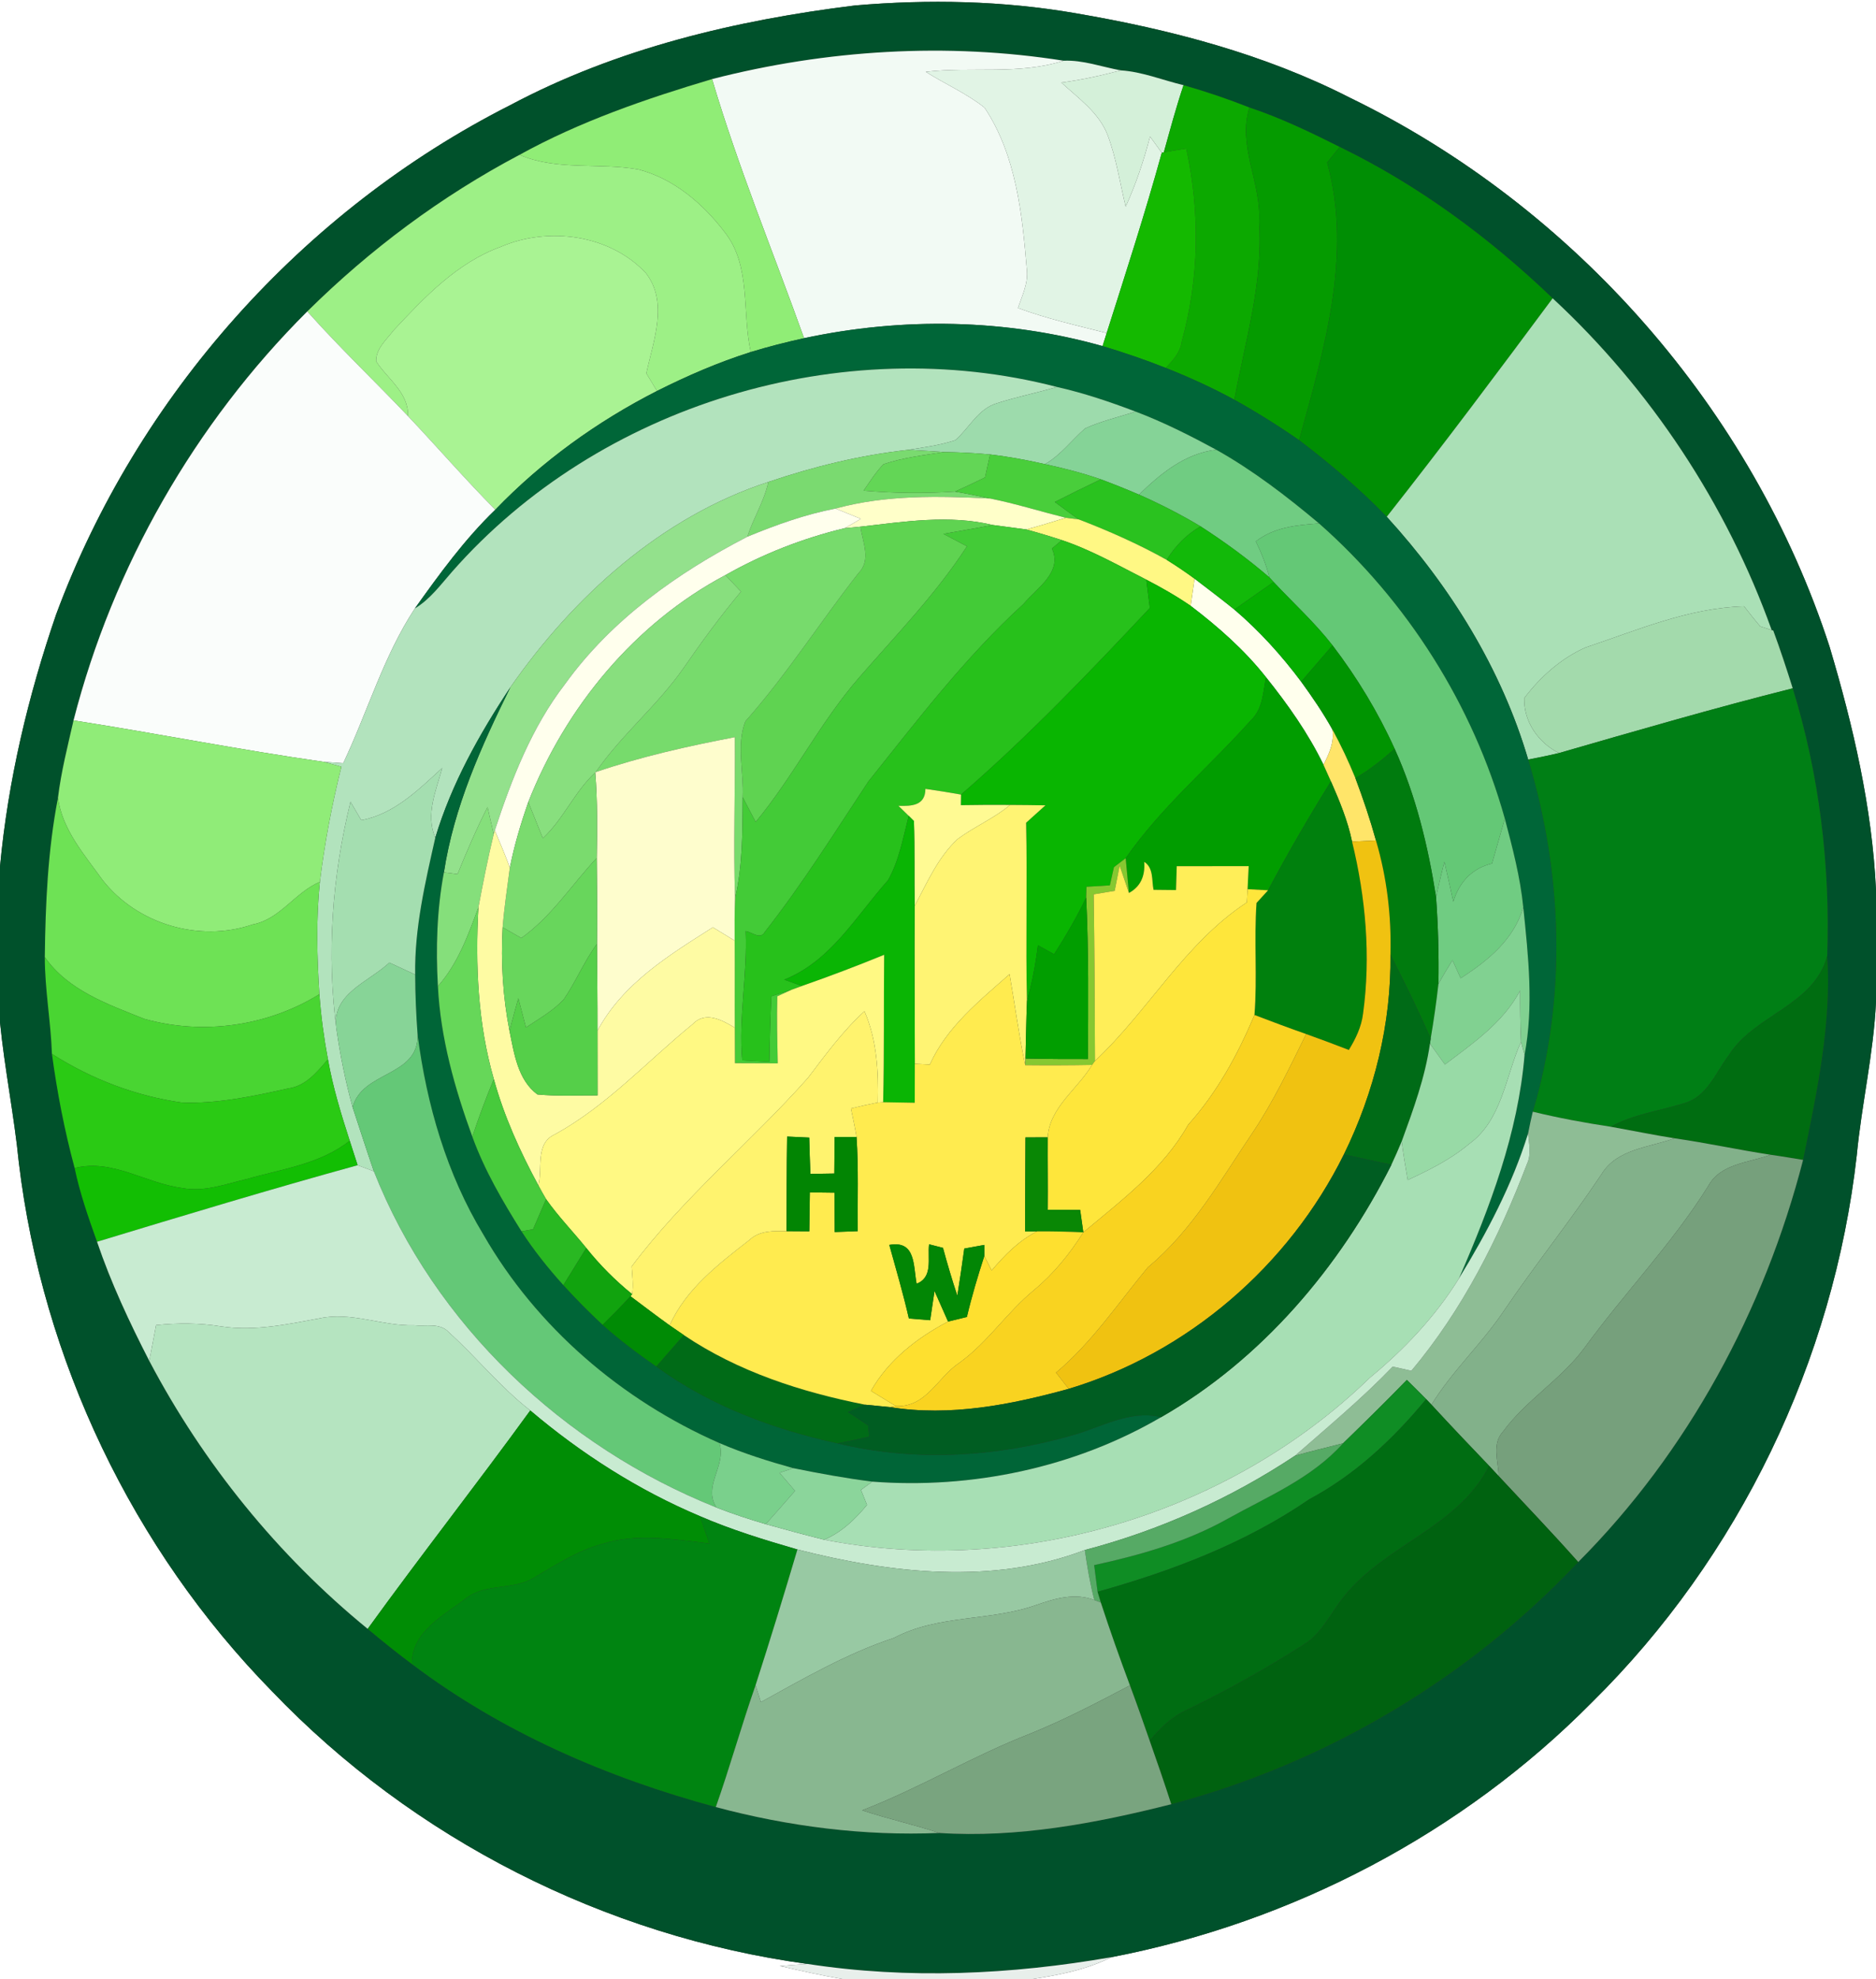 <?xml version="1.0" encoding="UTF-8" ?>
<!DOCTYPE svg PUBLIC "-//W3C//DTD SVG 1.1//EN" "http://www.w3.org/Graphics/SVG/1.1/DTD/svg11.dtd">
<svg width="237pt" height="250pt" viewBox="0 0 237 250" version="1.1" xmlns="http://www.w3.org/2000/svg">
<rect x="0" y="0" width="237" height="250" fill="#333333" stroke="none"/>
<g id="#ffffffff">
<path fill="#ffffff" opacity="1.00" d=" M 0.00 0.00 L 237.00 0.00 L 237.00 112.44 C 236.51 101.99 234.12 91.71 231.14 81.71 C 221.39 51.67 198.89 26.12 170.51 12.33 C 159.70 6.81 147.84 3.72 135.93 1.68 C 126.72 0.08 117.31 -0.11 108.02 0.69 C 92.98 2.54 77.91 6.12 64.46 13.28 C 38.21 26.57 17.31 50.03 7.09 77.62 C 3.55 87.92 1.01 98.61 0.00 109.47 L 0.00 0.00 Z" />
<path fill="#ffffff" opacity="1.00" d=" M 234.57 145.93 C 235.19 139.44 236.70 133.05 237.00 126.53 L 237.00 250.00 L 130.41 250.00 C 133.84 249.48 137.29 248.79 140.42 247.23 C 163.24 242.83 184.73 231.61 201.09 215.06 C 219.70 196.72 231.65 171.88 234.57 145.93 Z" />
<path fill="#ffffff" opacity="1.00" d=" M 0.00 129.14 C 0.59 135.07 1.79 140.92 2.38 146.86 C 5.38 171.82 16.76 195.68 34.36 213.64 C 52.20 232.29 76.42 244.58 101.98 248.08 C 101.11 248.14 99.37 248.28 98.50 248.34 C 101.15 248.94 103.79 249.54 106.47 250.00 L 0.00 250.00 L 0.00 129.14 Z" />
</g>
<g id="#00512bff">
<path fill="#00512b" opacity="1.00" d=" M 64.46 13.28 C 77.91 6.12 92.98 2.54 108.02 0.69 C 117.31 -0.11 126.72 0.08 135.93 1.68 C 147.84 3.72 159.70 6.81 170.51 12.33 C 198.89 26.12 221.39 51.67 231.14 81.71 C 234.12 91.71 236.51 101.99 237.00 112.44 L 237.00 126.53 C 236.70 133.05 235.19 139.44 234.57 145.93 C 231.65 171.88 219.70 196.72 201.09 215.06 C 184.73 231.61 163.24 242.83 140.42 247.23 C 127.73 249.44 114.75 250.05 101.98 248.08 C 76.42 244.58 52.20 232.29 34.36 213.64 C 16.76 195.68 5.38 171.82 2.38 146.86 C 1.79 140.92 0.59 135.07 0.00 129.14 L 0.00 109.47 C 1.01 98.61 3.55 87.92 7.09 77.62 C 17.31 50.03 38.21 26.57 64.46 13.28 M 89.96 9.99 C 81.60 12.48 73.29 15.33 65.63 19.56 C 55.78 24.76 46.74 31.50 38.82 39.34 C 24.60 53.52 14.28 71.55 9.29 91.00 C 8.55 94.25 7.72 97.49 7.32 100.80 C 6.04 107.40 5.74 114.18 5.66 120.90 C 5.66 124.99 6.42 129.04 6.56 133.13 C 7.22 137.99 8.15 142.81 9.43 147.55 C 10.09 150.74 11.17 153.80 12.26 156.86 C 14.02 162.06 16.36 167.04 18.86 171.91 C 25.68 184.86 35.11 196.50 46.45 205.76 C 48.27 207.29 50.13 208.78 52.04 210.21 C 63.42 218.81 76.72 224.57 90.43 228.27 C 99.60 230.72 109.15 231.94 118.65 231.54 C 128.50 232.19 138.42 230.33 147.97 227.91 C 167.49 222.73 185.52 212.04 199.38 197.32 C 213.24 183.41 222.90 165.50 227.79 146.52 C 229.51 138.05 231.40 129.44 230.84 120.74 C 231.23 109.34 229.85 97.86 226.48 86.95 C 225.71 84.50 224.91 82.06 224.02 79.65 L 223.82 79.59 C 218.14 63.70 208.51 49.14 196.15 37.68 C 188.19 30.05 179.18 23.38 169.25 18.56 C 165.54 16.70 161.78 14.89 157.84 13.58 C 155.11 12.50 152.34 11.56 149.52 10.76 C 146.89 10.13 144.29 9.06 141.60 8.89 C 139.21 8.46 136.81 7.56 134.37 7.67 C 119.63 5.34 104.40 6.28 89.96 9.99 Z" />
</g>
<g id="#f2faf4ff">
<path fill="#f2faf4" opacity="1.00" d=" M 89.96 9.99 C 104.40 6.28 119.63 5.34 134.37 7.67 C 128.72 9.48 122.75 8.39 116.95 9.07 C 119.40 10.62 122.10 11.79 124.38 13.60 C 128.38 19.61 129.14 27.04 129.72 34.06 C 129.92 35.77 129.13 37.34 128.60 38.91 C 132.25 40.26 136.05 41.12 139.81 42.07 L 139.29 43.72 C 127.05 40.26 113.99 40.06 101.58 42.72 C 97.68 31.82 93.24 21.09 89.96 9.99 Z" />
</g>
<g id="#e1f4e5ff">
<path fill="#e1f4e5" opacity="1.00" d=" M 116.95 9.07 C 122.75 8.39 128.72 9.48 134.37 7.67 C 136.81 7.56 139.21 8.46 141.60 8.89 C 139.12 9.54 136.62 10.10 134.08 10.43 C 136.23 12.41 138.82 14.21 139.92 17.04 C 141.03 19.96 141.47 23.07 142.21 26.10 C 143.51 23.25 144.50 20.28 145.29 17.25 C 145.66 17.76 146.40 18.79 146.77 19.30 C 144.66 26.96 142.21 34.51 139.81 42.07 C 136.05 41.12 132.25 40.26 128.60 38.91 C 129.13 37.34 129.92 35.77 129.72 34.06 C 129.14 27.04 128.38 19.61 124.38 13.60 C 122.10 11.79 119.40 10.62 116.95 9.07 Z" />
</g>
<g id="#d4f0d9ff">
<path fill="#d4f0d9" opacity="1.00" d=" M 141.60 8.89 C 144.29 9.06 146.89 10.13 149.52 10.76 C 148.58 13.55 147.82 16.40 147.03 19.24 C 146.97 19.26 146.83 19.29 146.77 19.30 C 146.40 18.79 145.66 17.76 145.29 17.25 C 144.50 20.28 143.51 23.25 142.21 26.10 C 141.47 23.07 141.03 19.96 139.92 17.04 C 138.82 14.21 136.23 12.41 134.08 10.43 C 136.62 10.10 139.12 9.54 141.60 8.89 Z" />
</g>
<g id="#90ed76ff">
<path fill="#90ed76" opacity="1.00" d=" M 65.63 19.56 C 73.29 15.33 81.60 12.48 89.96 9.99 C 93.24 21.09 97.68 31.82 101.58 42.72 C 99.31 43.22 97.07 43.79 94.85 44.47 C 93.70 39.45 94.94 33.64 91.56 29.34 C 88.81 25.72 85.09 22.54 80.62 21.40 C 75.65 20.52 70.40 21.60 65.63 19.56 Z" />
</g>
<g id="#0ca900ff">
<path fill="#0ca900" opacity="1.00" d=" M 149.52 10.76 C 152.34 11.56 155.11 12.50 157.84 13.58 C 156.31 18.45 159.37 23.12 159.07 28.03 C 159.60 35.70 157.31 43.05 155.94 50.50 C 153.14 48.98 150.24 47.65 147.27 46.48 C 148.18 45.52 149.11 44.52 149.29 43.15 C 151.50 35.20 151.62 26.81 149.86 18.77 C 148.92 18.92 147.97 19.07 147.03 19.24 C 147.82 16.40 148.58 13.55 149.52 10.76 Z" />
</g>
<g id="#059b00ff">
<path fill="#059b00" opacity="1.00" d=" M 157.84 13.58 C 161.78 14.89 165.54 16.70 169.25 18.56 C 168.85 19.05 168.06 20.04 167.66 20.53 C 170.91 32.22 167.23 44.30 164.12 55.61 C 161.48 53.77 158.75 52.07 155.94 50.50 C 157.31 43.05 159.60 35.70 159.07 28.03 C 159.37 23.12 156.31 18.45 157.84 13.58 Z" />
</g>
<g id="#14b900ff">
<path fill="#14b900" opacity="1.00" d=" M 147.03 19.24 C 147.97 19.07 148.92 18.92 149.86 18.77 C 151.62 26.81 151.50 35.20 149.29 43.15 C 149.11 44.52 148.18 45.52 147.27 46.48 C 144.65 45.44 141.98 44.53 139.29 43.72 L 139.81 42.07 C 142.21 34.51 144.66 26.96 146.77 19.30 C 146.83 19.29 146.97 19.26 147.03 19.24 Z" />
</g>
<g id="#008e04ff">
<path fill="#008e04" opacity="1.00" d=" M 169.25 18.56 C 179.18 23.38 188.19 30.05 196.15 37.68 C 189.27 46.95 182.34 56.21 175.19 65.28 C 171.77 61.77 168.03 58.57 164.12 55.61 C 167.23 44.30 170.91 32.22 167.66 20.53 C 168.06 20.04 168.85 19.05 169.25 18.56 Z" />
</g>
<g id="#9df086ff">
<path fill="#9df086" opacity="1.00" d=" M 38.82 39.34 C 46.74 31.50 55.78 24.76 65.63 19.56 C 70.40 21.60 75.65 20.52 80.62 21.40 C 85.09 22.54 88.81 25.72 91.56 29.34 C 94.94 33.64 93.70 39.45 94.85 44.47 C 90.76 45.76 86.82 47.47 83.00 49.39 C 82.55 48.65 82.10 47.90 81.65 47.16 C 82.53 43.08 84.48 38.19 81.58 34.48 C 77.02 29.62 69.27 28.59 63.26 31.18 C 57.73 33.19 53.61 37.56 49.70 41.76 C 48.82 42.92 47.47 44.06 47.52 45.64 C 48.96 47.89 51.65 49.60 51.54 52.56 C 47.33 48.13 42.89 43.91 38.82 39.34 Z" />
</g>
<g id="#a9f393ff">
<path fill="#a9f393" opacity="1.00" d=" M 63.26 31.18 C 69.27 28.59 77.02 29.62 81.58 34.48 C 84.48 38.19 82.53 43.08 81.65 47.16 C 82.10 47.90 82.55 48.65 83.00 49.39 C 75.44 53.24 68.46 58.27 62.57 64.39 C 58.78 60.56 55.25 56.48 51.54 52.56 C 51.65 49.60 48.96 47.89 47.52 45.64 C 47.47 44.06 48.82 42.92 49.70 41.76 C 53.61 37.56 57.73 33.19 63.26 31.18 Z" />
</g>
<g id="#aae0b6ff">
<path fill="#aae0b6" opacity="1.00" d=" M 196.15 37.68 C 208.51 49.14 218.14 63.70 223.82 79.59 C 223.46 79.47 222.74 79.24 222.38 79.13 C 221.67 78.30 221.00 77.44 220.33 76.59 C 213.32 76.79 206.85 79.60 200.30 81.79 C 197.21 83.16 194.58 85.52 192.56 88.19 C 192.49 91.18 194.33 93.80 196.94 95.13 C 195.66 95.44 194.36 95.69 193.06 95.95 C 189.69 84.49 183.22 74.07 175.19 65.28 C 182.34 56.21 189.27 46.95 196.15 37.68 Z" />
</g>
<g id="#fafdfbff">
<path fill="#fafdfb" opacity="1.00" d=" M 9.29 91.00 C 14.28 71.55 24.60 53.52 38.82 39.34 C 42.89 43.91 47.33 48.13 51.54 52.56 C 55.25 56.48 58.78 60.56 62.57 64.39 C 58.69 68.13 55.53 72.49 52.41 76.86 C 48.45 82.88 46.43 89.94 43.36 96.41 C 42.75 96.37 41.52 96.29 40.91 96.24 C 30.33 94.73 19.85 92.65 9.29 91.00 Z" />
</g>
<g id="#006638ff">
<path fill="#006638" opacity="1.00" d=" M 101.58 42.72 C 113.99 40.06 127.05 40.26 139.29 43.72 C 141.98 44.53 144.65 45.44 147.27 46.48 C 150.24 47.65 153.14 48.98 155.94 50.50 C 158.75 52.07 161.48 53.77 164.12 55.61 C 168.03 58.57 171.77 61.77 175.19 65.28 C 183.22 74.07 189.69 84.49 193.06 95.95 C 197.41 110.33 197.96 125.97 193.64 140.43 C 193.42 141.34 193.23 142.25 193.05 143.17 C 191.04 149.67 187.84 155.72 184.31 161.50 C 188.23 152.50 191.78 143.15 192.60 133.28 C 193.77 127.09 193.08 120.80 192.44 114.60 C 192.06 110.80 191.08 107.09 190.11 103.41 C 186.10 89.07 177.80 75.96 166.64 66.12 C 162.55 62.69 158.30 59.42 153.65 56.81 C 150.34 55.02 146.98 53.32 143.46 51.99 C 140.21 50.76 136.91 49.64 133.52 48.88 C 106.34 41.82 75.69 51.11 57.13 72.20 C 55.67 73.86 54.34 75.70 52.41 76.86 C 55.53 72.49 58.69 68.13 62.57 64.39 C 68.46 58.27 75.44 53.24 83.00 49.39 C 86.82 47.47 90.76 45.76 94.85 44.47 C 97.07 43.79 99.31 43.22 101.58 42.72 Z" />
</g>
<g id="#b2e3bdff">
<path fill="#b2e3bd" opacity="1.00" d=" M 57.13 72.20 C 75.69 51.11 106.34 41.82 133.52 48.88 C 131.03 49.62 128.47 50.12 126.00 50.92 C 123.58 51.60 122.47 54.05 120.69 55.60 C 118.76 56.24 116.72 56.51 114.71 56.83 C 108.69 57.49 102.79 58.94 97.07 60.88 C 83.56 65.29 72.50 75.32 64.48 86.81 C 60.56 92.73 57.05 98.99 54.99 105.83 C 53.74 102.87 55.09 99.88 55.87 97.01 C 52.86 99.76 49.82 102.83 45.64 103.61 C 45.19 102.83 44.73 102.05 44.28 101.28 C 41.96 110.70 41.23 120.52 42.53 130.16 C 43.00 133.43 43.66 136.68 44.55 139.88 C 45.44 142.57 46.30 145.28 47.23 147.96 C 46.72 147.77 45.70 147.39 45.18 147.19 C 44.85 146.16 44.51 145.13 44.18 144.10 C 43.09 140.72 42.04 137.31 41.43 133.81 C 40.92 131.09 40.55 128.35 40.35 125.59 C 40.04 120.87 39.92 116.12 40.41 111.40 C 41.01 106.50 41.93 101.64 43.13 96.85 C 42.58 96.70 41.47 96.40 40.91 96.24 C 41.52 96.29 42.75 96.37 43.36 96.41 C 46.43 89.94 48.45 82.88 52.41 76.86 C 54.34 75.70 55.67 73.86 57.13 72.20 Z" />
</g>
<g id="#9ddbacff">
<path fill="#9ddbac" opacity="1.00" d=" M 133.52 48.88 C 136.91 49.64 140.21 50.76 143.46 51.99 C 141.33 52.69 139.12 53.18 137.08 54.12 C 135.38 55.61 134.01 57.49 132.02 58.63 C 129.73 58.11 127.41 57.68 125.08 57.41 C 123.16 57.22 121.23 57.14 119.30 57.10 C 117.77 57.00 116.24 56.91 114.71 56.83 C 116.72 56.51 118.76 56.24 120.69 55.60 C 122.47 54.05 123.58 51.60 126.00 50.92 C 128.47 50.12 131.03 49.62 133.52 48.88 Z" />
</g>
<g id="#85d397ff">
<path fill="#85d397" opacity="1.00" d=" M 143.46 51.99 C 146.98 53.32 150.34 55.02 153.65 56.81 C 149.70 57.28 146.63 59.82 143.89 62.48 C 142.30 61.80 140.69 61.15 139.07 60.55 C 136.77 59.75 134.40 59.15 132.02 58.63 C 134.01 57.49 135.38 55.61 137.08 54.12 C 139.12 53.18 141.33 52.69 143.46 51.99 Z" />
</g>
<g id="#7ada70ff">
<path fill="#7ada70" opacity="1.00" d=" M 97.07 60.88 C 102.79 58.94 108.69 57.49 114.71 56.83 C 116.24 56.91 117.77 57.00 119.30 57.10 C 116.72 57.50 114.09 57.80 111.61 58.64 C 110.64 59.65 109.89 60.84 109.10 61.98 C 112.94 62.31 116.79 62.35 120.64 62.10 C 122.12 62.35 123.60 62.65 125.08 62.97 C 118.55 62.66 111.92 62.49 105.56 64.24 C 101.71 64.98 98.02 66.31 94.41 67.80 C 95.17 65.44 96.54 63.32 97.07 60.88 Z" />
</g>
<g id="#63d656ff">
<path fill="#63d656" opacity="1.00" d=" M 119.30 57.10 C 121.23 57.14 123.16 57.22 125.08 57.41 C 124.92 58.14 124.60 59.59 124.44 60.31 C 123.18 60.92 121.92 61.53 120.64 62.10 C 116.79 62.35 112.94 62.31 109.10 61.98 C 109.89 60.84 110.64 59.65 111.61 58.64 C 114.09 57.80 116.72 57.50 119.30 57.10 Z" />
</g>
<g id="#70cc82ff">
<path fill="#70cc82" opacity="1.00" d=" M 143.89 62.48 C 146.63 59.82 149.70 57.28 153.65 56.81 C 158.30 59.42 162.55 62.69 166.64 66.12 C 163.85 66.32 160.95 66.59 158.65 68.39 C 159.36 69.85 159.97 71.37 160.38 72.95 C 157.64 70.59 154.71 68.45 151.67 66.49 C 149.17 64.99 146.56 63.66 143.89 62.48 Z" />
<path fill="#70cc82" opacity="1.00" d=" M 188.49 109.08 C 189.03 107.19 189.57 105.30 190.11 103.41 C 191.08 107.09 192.06 110.80 192.44 114.60 C 191.26 118.69 187.96 121.37 184.53 123.57 C 184.27 123.00 183.75 121.86 183.49 121.29 C 182.88 122.29 182.28 123.28 181.72 124.30 C 181.79 120.63 181.68 116.96 181.42 113.30 C 181.75 111.81 182.10 110.33 182.47 108.86 C 182.86 110.53 183.23 112.21 183.60 113.90 C 184.32 111.47 185.97 109.67 188.49 109.08 Z" />
</g>
<g id="#49ce3bff">
<path fill="#49ce3b" opacity="1.00" d=" M 125.08 57.41 C 127.41 57.68 129.73 58.11 132.02 58.63 C 134.40 59.15 136.77 59.75 139.07 60.55 C 137.11 61.48 135.18 62.43 133.26 63.41 C 134.26 64.15 135.25 64.90 136.28 65.61 C 135.87 65.56 135.06 65.46 134.65 65.41 C 131.46 64.61 128.31 63.62 125.08 62.97 C 123.60 62.65 122.12 62.35 120.64 62.10 C 121.92 61.53 123.18 60.92 124.44 60.31 C 124.60 59.59 124.92 58.14 125.08 57.41 Z" />
</g>
<g id="#93e18cff">
<path fill="#93e18c" opacity="1.00" d=" M 64.48 86.81 C 72.50 75.32 83.56 65.29 97.07 60.88 C 96.54 63.32 95.17 65.44 94.41 67.80 C 85.60 72.35 77.26 78.26 71.40 86.39 C 67.17 91.87 64.65 98.38 62.51 104.90 L 62.37 105.37 C 62.17 104.52 61.78 102.81 61.59 101.95 C 60.19 104.71 58.97 107.55 57.80 110.42 C 57.37 110.36 56.51 110.26 56.08 110.20 C 57.34 101.93 60.81 94.25 64.48 86.81 Z" />
</g>
<g id="#2ac21fff">
<path fill="#2ac21f" opacity="1.00" d=" M 133.26 63.41 C 135.18 62.43 137.11 61.48 139.07 60.55 C 140.69 61.15 142.30 61.80 143.89 62.48 C 146.56 63.66 149.17 64.99 151.67 66.49 C 149.89 67.51 148.47 68.98 147.39 70.72 C 143.83 68.73 140.09 67.07 136.28 65.61 C 135.25 64.90 134.26 64.15 133.26 63.41 Z" />
</g>
<g id="#ffffc9ff">
<path fill="#ffffc9" opacity="1.00" d=" M 105.56 64.24 C 111.92 62.49 118.55 62.66 125.08 62.97 C 128.31 63.62 131.46 64.61 134.65 65.41 C 132.98 65.92 131.32 66.44 129.64 66.88 C 128.24 66.69 126.84 66.50 125.44 66.32 C 119.90 64.99 114.26 65.90 108.70 66.53 C 108.21 66.58 107.21 66.67 106.71 66.72 C 107.40 66.33 108.08 65.94 108.75 65.54 C 107.95 65.21 106.36 64.57 105.56 64.24 Z" />
</g>
<g id="#ffffedff">
<path fill="#ffffed" opacity="1.00" d=" M 94.41 67.80 C 98.02 66.31 101.71 64.98 105.56 64.24 C 106.36 64.57 107.95 65.21 108.75 65.54 C 108.08 65.94 107.40 66.33 106.71 66.72 C 101.44 67.99 96.36 69.97 91.64 72.65 C 80.19 78.73 71.45 89.33 66.74 101.32 C 65.79 104.03 64.97 106.79 64.41 109.61 C 63.83 108.02 63.17 106.46 62.51 104.90 C 64.65 98.38 67.17 91.87 71.40 86.39 C 77.26 78.26 85.60 72.35 94.41 67.80 Z" />
<path fill="#ffffed" opacity="1.00" d=" M 150.91 73.10 C 152.60 74.39 154.29 75.67 155.94 77.00 C 159.10 79.69 161.90 82.79 164.38 86.11 C 165.79 88.05 167.15 90.04 168.32 92.14 C 168.59 93.76 167.91 95.21 167.20 96.61 C 165.27 92.63 162.70 89.00 159.94 85.55 C 157.22 82.10 153.90 79.18 150.42 76.53 C 150.58 75.39 150.75 74.25 150.91 73.10 Z" />
</g>
<g id="#5fd351ff">
<path fill="#5fd351" opacity="1.00" d=" M 108.70 66.53 C 114.26 65.90 119.90 64.99 125.44 66.32 C 123.35 66.69 121.27 67.09 119.18 67.44 C 120.17 67.97 121.17 68.49 122.16 69.01 C 118.25 75.02 113.25 80.17 108.57 85.55 C 103.62 91.22 100.27 98.04 95.47 103.83 C 94.91 102.79 94.36 101.75 93.83 100.70 C 93.99 97.55 93.00 94.10 94.16 91.12 C 99.38 85.24 103.60 78.59 108.44 72.41 C 110.10 70.75 108.97 68.48 108.70 66.53 Z" />
</g>
<g id="#fff884ff">
<path fill="#fff884" opacity="1.00" d=" M 134.65 65.41 C 135.06 65.46 135.87 65.56 136.28 65.61 C 140.09 67.07 143.83 68.73 147.39 70.72 C 148.59 71.47 149.77 72.26 150.91 73.10 C 150.75 74.25 150.58 75.39 150.42 76.53 C 148.63 75.30 146.74 74.22 144.81 73.22 C 141.31 71.44 137.88 69.48 134.15 68.23 C 132.66 67.74 131.15 67.29 129.64 66.88 C 131.32 66.44 132.98 65.92 134.65 65.41 Z" />
</g>
<g id="#64c876ff">
<path fill="#64c876" opacity="1.00" d=" M 158.65 68.39 C 160.95 66.59 163.85 66.32 166.64 66.12 C 177.80 75.96 186.10 89.07 190.11 103.41 C 189.57 105.30 189.03 107.19 188.49 109.08 C 185.97 109.67 184.32 111.47 183.60 113.90 C 183.23 112.21 182.86 110.53 182.47 108.86 C 182.10 110.33 181.75 111.81 181.42 113.30 C 180.41 106.89 178.88 100.52 176.19 94.59 C 174.09 89.95 171.43 85.57 168.34 81.52 C 166.10 78.64 163.39 76.18 160.90 73.52 C 160.77 73.38 160.51 73.09 160.38 72.95 C 159.97 71.37 159.36 69.85 158.65 68.39 Z" />
</g>
<g id="#77db6cff">
<path fill="#77db6c" opacity="1.00" d=" M 91.64 72.65 C 96.36 69.97 101.44 67.99 106.71 66.72 C 107.21 66.67 108.21 66.58 108.70 66.53 C 108.97 68.48 110.10 70.75 108.44 72.41 C 103.60 78.59 99.38 85.24 94.16 91.12 C 93.00 94.10 93.99 97.55 93.83 100.70 C 93.79 104.97 93.85 109.29 92.86 113.48 C 92.64 106.69 92.89 99.90 92.83 93.12 C 86.91 94.25 80.98 95.58 75.26 97.53 C 78.54 92.78 83.09 89.10 86.38 84.35 C 88.66 81.05 91.03 77.81 93.61 74.73 C 92.95 74.04 92.29 73.34 91.64 72.65 Z" />
</g>
<g id="#43cb37ff">
<path fill="#43cb37" opacity="1.00" d=" M 119.18 67.44 C 121.27 67.09 123.35 66.69 125.44 66.32 C 126.84 66.50 128.24 66.69 129.64 66.88 C 131.15 67.29 132.66 67.74 134.15 68.23 C 133.83 68.50 133.21 69.02 132.89 69.29 C 134.28 72.27 130.97 74.30 129.31 76.28 C 121.95 83.01 115.90 90.96 109.70 98.72 C 105.46 105.14 101.36 111.69 96.60 117.75 C 96.05 118.74 94.97 117.72 94.20 117.62 C 94.44 123.07 93.29 128.50 93.77 133.95 C 94.62 133.99 96.34 134.08 97.20 134.13 C 97.24 131.37 97.32 128.60 97.45 125.85 C 98.09 125.64 99.35 125.23 99.99 125.03 C 99.54 125.23 98.65 125.64 98.20 125.85 C 98.12 128.67 98.20 131.49 98.25 134.32 C 96.45 134.32 94.65 134.31 92.85 134.30 C 92.84 132.81 92.83 131.31 92.83 129.82 C 92.80 126.15 92.85 122.49 92.81 118.82 C 92.79 117.04 92.80 115.26 92.86 113.48 C 93.85 109.29 93.79 104.97 93.83 100.70 C 94.36 101.75 94.91 102.79 95.47 103.83 C 100.27 98.04 103.62 91.22 108.57 85.55 C 113.25 80.17 118.25 75.02 122.16 69.01 C 121.17 68.49 120.17 67.97 119.18 67.44 Z" />
</g>
<g id="#12b909ff">
<path fill="#12b909" opacity="1.00" d=" M 147.39 70.72 C 148.47 68.98 149.89 67.51 151.67 66.49 C 154.71 68.45 157.64 70.59 160.38 72.95 C 160.51 73.09 160.77 73.38 160.90 73.52 C 159.24 74.67 157.59 75.83 155.94 77.00 C 154.29 75.67 152.60 74.39 150.91 73.10 C 149.77 72.26 148.59 71.47 147.39 70.72 Z" />
</g>
<g id="#27c11bff">
<path fill="#27c11b" opacity="1.00" d=" M 132.89 69.29 C 133.21 69.02 133.83 68.50 134.15 68.23 C 137.88 69.48 141.31 71.44 144.81 73.22 C 144.96 74.41 145.11 75.60 145.26 76.80 C 137.61 84.95 129.87 93.05 121.41 100.37 C 119.92 100.11 118.42 99.86 116.91 99.65 C 116.89 101.78 115.17 101.84 113.50 101.79 C 113.83 102.11 114.48 102.74 114.80 103.06 C 114.09 105.81 113.60 108.70 112.18 111.20 C 108.13 115.73 105.00 121.38 99.08 123.75 C 99.64 123.95 100.75 124.35 101.30 124.55 C 100.97 124.67 100.32 124.91 99.99 125.03 C 99.35 125.23 98.09 125.64 97.45 125.85 C 97.32 128.60 97.24 131.37 97.20 134.13 C 96.34 134.08 94.62 133.99 93.77 133.95 C 93.29 128.50 94.44 123.07 94.20 117.62 C 94.97 117.72 96.05 118.74 96.60 117.75 C 101.36 111.69 105.46 105.14 109.70 98.72 C 115.90 90.96 121.95 83.01 129.31 76.28 C 130.97 74.30 134.28 72.27 132.89 69.29 Z" />
</g>
<g id="#88df7eff">
<path fill="#88df7e" opacity="1.00" d=" M 66.74 101.32 C 71.45 89.33 80.19 78.73 91.64 72.65 C 92.29 73.34 92.95 74.04 93.61 74.73 C 91.03 77.81 88.66 81.05 86.38 84.35 C 83.09 89.10 78.54 92.78 75.26 97.53 L 75.20 97.59 C 72.57 100.02 71.20 103.45 68.58 105.89 C 67.96 104.36 67.35 102.84 66.74 101.32 Z" />
</g>
<g id="#09b501ff">
<path fill="#09b501" opacity="1.00" d=" M 145.26 76.80 C 145.11 75.60 144.96 74.41 144.81 73.22 C 146.74 74.22 148.63 75.30 150.42 76.53 C 153.90 79.18 157.22 82.10 159.94 85.55 C 159.57 87.42 159.54 89.55 158.05 90.96 C 152.82 96.83 146.71 101.92 142.21 108.41 C 141.84 108.69 141.10 109.26 140.73 109.54 C 140.60 110.12 140.34 111.26 140.21 111.84 C 139.47 111.88 137.99 111.97 137.26 112.02 C 137.25 112.35 137.23 113.03 137.22 113.37 C 136.04 115.85 134.65 118.22 133.17 120.54 C 132.49 120.16 131.80 119.78 131.12 119.41 C 130.84 121.79 130.38 124.14 129.74 126.45 C 129.56 118.94 129.80 111.43 129.63 103.93 C 130.24 103.38 131.46 102.28 132.07 101.73 C 130.58 101.70 129.09 101.69 127.61 101.68 C 125.53 101.66 123.46 101.68 121.39 101.71 C 121.40 101.38 121.41 100.71 121.41 100.37 C 129.87 93.05 137.61 84.95 145.26 76.80 Z" />
</g>
<g id="#05ad00ff">
<path fill="#05ad00" opacity="1.00" d=" M 155.94 77.00 C 157.59 75.83 159.24 74.67 160.90 73.52 C 163.39 76.18 166.10 78.64 168.34 81.52 C 167.02 83.05 165.70 84.58 164.38 86.11 C 161.90 82.79 159.10 79.69 155.94 77.00 Z" />
</g>
<g id="#a3daacff">
<path fill="#a3daac" opacity="1.00" d=" M 200.30 81.79 C 206.85 79.60 213.32 76.79 220.33 76.59 C 221.00 77.44 221.67 78.30 222.38 79.13 C 222.74 79.24 223.46 79.47 223.82 79.59 L 224.02 79.65 C 224.91 82.06 225.71 84.50 226.48 86.95 C 216.57 89.44 206.76 92.30 196.94 95.13 C 194.33 93.80 192.49 91.18 192.56 88.19 C 194.58 85.52 197.21 83.16 200.30 81.79 Z" />
</g>
<g id="#009401ff">
<path fill="#009401" opacity="1.00" d=" M 164.38 86.11 C 165.70 84.58 167.02 83.05 168.34 81.52 C 171.43 85.57 174.09 89.95 176.19 94.59 C 174.64 95.96 173.03 97.26 171.23 98.29 C 170.37 96.19 169.41 94.13 168.32 92.14 C 167.15 90.04 165.79 88.05 164.38 86.11 Z" />
</g>
<g id="#019d00ff">
<path fill="#019d00" opacity="1.00" d=" M 158.05 90.96 C 159.54 89.55 159.57 87.42 159.94 85.55 C 162.70 89.00 165.27 92.63 167.20 96.61 C 167.52 97.30 167.83 98.00 168.14 98.70 C 165.35 103.20 162.68 107.78 160.20 112.46 C 159.56 112.43 158.26 112.36 157.61 112.32 C 157.64 111.59 157.72 110.13 157.75 109.41 C 154.72 109.42 151.69 109.42 148.66 109.42 C 148.64 110.18 148.60 111.68 148.57 112.43 C 147.86 112.42 146.44 112.40 145.73 112.40 C 145.48 111.18 145.76 109.64 144.55 108.87 C 144.69 110.72 144.04 112.03 142.62 112.80 C 142.51 111.70 142.31 109.51 142.21 108.41 C 146.71 101.92 152.82 96.83 158.05 90.96 Z" />
</g>
<g id="#006537ff">
<path fill="#006537" opacity="1.00" d=" M 64.48 86.81 C 60.81 94.25 57.34 101.93 56.08 110.20 C 55.19 114.94 55.05 119.78 55.32 124.58 C 55.65 131.12 57.44 137.47 59.67 143.59 C 61.21 147.83 63.49 151.73 65.88 155.54 C 67.44 157.95 69.24 160.20 71.17 162.34 C 72.75 164.08 74.41 165.75 76.13 167.36 C 78.26 169.27 80.55 170.98 82.90 172.62 C 89.67 177.58 97.66 180.54 105.80 182.33 C 115.52 184.69 125.80 184.08 135.37 181.34 C 139.08 180.34 142.71 178.05 146.68 179.02 C 135.76 185.40 122.77 188.12 110.20 187.16 C 106.85 186.74 103.53 186.13 100.22 185.46 C 97.05 184.58 93.91 183.59 90.89 182.29 C 78.54 176.87 67.81 167.69 61.07 155.96 C 56.43 148.30 53.91 139.57 52.76 130.74 C 52.57 128.20 52.46 125.66 52.45 123.11 C 52.36 117.25 53.71 111.51 54.99 105.83 C 57.05 98.99 60.56 92.73 64.48 86.81 Z" />
</g>
<g id="#007f15ff">
<path fill="#007f15" opacity="1.00" d=" M 226.48 86.95 C 229.85 97.86 231.23 109.34 230.84 120.74 C 229.18 127.04 221.58 128.18 218.38 133.33 C 216.74 135.50 215.66 138.54 212.79 139.35 C 209.68 140.33 206.38 140.73 203.49 142.33 C 200.18 141.83 196.89 141.22 193.64 140.43 C 197.96 125.97 197.41 110.33 193.06 95.95 C 194.36 95.69 195.66 95.44 196.94 95.13 C 206.76 92.30 216.57 89.44 226.48 86.95 Z" />
</g>
<g id="#90ec78ff">
<path fill="#90ec78" opacity="1.00" d=" M 7.32 100.80 C 7.72 97.49 8.55 94.25 9.29 91.00 C 19.85 92.65 30.33 94.73 40.91 96.24 C 41.47 96.40 42.58 96.70 43.13 96.85 C 41.93 101.64 41.01 106.50 40.41 111.40 C 37.25 112.72 35.40 116.14 31.88 116.79 C 25.16 119.08 17.30 116.73 12.94 111.14 C 10.66 107.95 7.89 104.85 7.32 100.80 Z" />
</g>
<g id="#ffe569ff">
<path fill="#ffe569" opacity="1.00" d=" M 168.32 92.14 C 169.41 94.13 170.37 96.19 171.23 98.29 C 172.20 100.87 173.09 103.50 173.83 106.17 C 173.07 106.20 171.57 106.27 170.81 106.31 C 170.26 103.66 169.22 101.16 168.14 98.70 C 167.83 98.00 167.52 97.30 167.20 96.61 C 167.91 95.21 168.59 93.76 168.32 92.14 Z" />
</g>
<g id="#fefdcdff">
<path fill="#fefdcd" opacity="1.00" d=" M 75.26 97.53 C 80.98 95.58 86.91 94.25 92.83 93.12 C 92.89 99.90 92.64 106.69 92.86 113.48 C 92.80 115.26 92.79 117.04 92.81 118.82 C 91.89 118.26 90.97 117.70 90.06 117.14 C 84.51 120.66 78.69 124.22 75.48 130.20 C 75.49 126.54 75.44 122.88 75.42 119.21 C 75.47 115.60 75.42 111.99 75.39 108.38 C 75.45 104.78 75.49 101.18 75.20 97.59 L 75.26 97.53 Z" />
</g>
<g id="#007b0eff">
<path fill="#007b0e" opacity="1.00" d=" M 171.23 98.29 C 173.03 97.26 174.64 95.96 176.19 94.59 C 178.88 100.52 180.41 106.89 181.42 113.30 C 181.68 116.96 181.79 120.63 181.72 124.30 C 181.46 126.61 181.13 128.91 180.74 131.20 C 179.18 127.60 177.44 124.09 175.66 120.59 C 175.79 115.71 175.21 110.85 173.83 106.17 C 173.09 103.50 172.20 100.87 171.23 98.29 Z" />
</g>
<g id="#a4deb0ff">
<path fill="#a4deb0" opacity="1.00" d=" M 45.64 103.61 C 49.82 102.83 52.86 99.76 55.87 97.01 C 55.09 99.88 53.74 102.87 54.99 105.83 C 53.71 111.51 52.36 117.25 52.45 123.11 C 51.36 122.61 50.28 122.10 49.19 121.60 C 46.52 124.11 41.68 125.57 42.53 130.16 C 41.23 120.52 41.96 110.70 44.28 101.28 C 44.73 102.05 45.19 102.83 45.64 103.61 Z" />
</g>
<g id="#7adb6eff">
<path fill="#7adb6e" opacity="1.00" d=" M 68.58 105.89 C 71.20 103.45 72.57 100.02 75.20 97.59 C 75.49 101.18 75.45 104.78 75.39 108.38 C 72.22 111.76 69.70 115.76 65.86 118.49 C 65.07 118.04 64.29 117.59 63.50 117.14 C 63.70 114.62 64.08 112.12 64.41 109.61 C 64.97 106.79 65.79 104.03 66.74 101.32 C 67.35 102.84 67.96 104.36 68.58 105.89 Z" />
</g>
<g id="#00800dff">
<path fill="#00800d" opacity="1.00" d=" M 160.20 112.46 C 162.68 107.78 165.35 103.20 168.14 98.70 C 169.22 101.16 170.26 103.66 170.81 106.31 C 172.54 113.40 173.19 120.79 172.20 128.04 C 172.00 129.70 171.27 131.22 170.40 132.63 C 168.61 131.94 166.81 131.26 165.01 130.62 C 162.82 129.85 160.64 129.04 158.48 128.21 C 158.85 123.50 158.41 118.77 158.74 114.06 C 159.11 113.66 159.84 112.86 160.20 112.46 Z" />
</g>
<g id="#fffa93ff">
<path fill="#fffa93" opacity="1.00" d=" M 116.91 99.65 C 118.42 99.86 119.92 100.11 121.41 100.37 C 121.41 100.71 121.40 101.38 121.39 101.71 C 123.46 101.68 125.53 101.66 127.61 101.68 C 125.57 103.39 123.09 104.42 120.98 105.99 C 118.49 108.30 117.12 111.50 115.55 114.45 C 115.49 110.87 115.57 107.30 115.46 103.72 L 114.80 103.06 C 114.48 102.74 113.83 102.11 113.50 101.79 C 115.17 101.84 116.89 101.78 116.91 99.65 Z" />
</g>
<g id="#6ee255ff">
<path fill="#6ee255" opacity="1.00" d=" M 5.66 120.90 C 5.74 114.18 6.04 107.40 7.32 100.80 C 7.89 104.85 10.66 107.95 12.94 111.14 C 17.30 116.73 25.16 119.08 31.88 116.79 C 35.40 116.14 37.25 112.72 40.41 111.40 C 39.92 116.12 40.04 120.87 40.35 125.59 C 33.79 129.64 25.62 130.79 18.22 128.70 C 13.65 126.87 8.60 125.12 5.66 120.90 Z" />
</g>
<g id="#85df7bff">
<path fill="#85df7b" opacity="1.00" d=" M 57.80 110.42 C 58.97 107.55 60.19 104.71 61.59 101.95 C 61.78 102.81 62.17 104.52 62.37 105.37 C 61.63 108.44 61.02 111.53 60.44 114.62 C 59.14 118.13 57.84 121.74 55.32 124.58 C 55.05 119.78 55.19 114.94 56.08 110.20 C 56.51 110.26 57.37 110.36 57.80 110.42 Z" />
</g>
<g id="#fff473ff">
<path fill="#fff473" opacity="1.00" d=" M 127.61 101.68 C 129.09 101.69 130.58 101.70 132.07 101.73 C 131.46 102.28 130.24 103.38 129.63 103.93 C 129.80 111.43 129.56 118.94 129.74 126.45 C 129.64 128.87 129.62 131.30 129.55 133.72 L 129.52 134.55 C 128.72 130.75 128.21 126.89 127.54 123.06 C 123.74 126.41 119.59 129.74 117.47 134.47 C 117.00 134.45 116.05 134.40 115.57 134.38 C 115.57 127.73 115.50 121.09 115.55 114.45 C 117.12 111.50 118.49 108.30 120.98 105.99 C 123.09 104.42 125.57 103.39 127.61 101.68 Z" />
</g>
<g id="#0ab504ff">
<path fill="#0ab504" opacity="1.00" d=" M 114.80 103.06 L 115.46 103.72 C 115.57 107.30 115.49 110.87 115.55 114.45 C 115.50 121.09 115.57 127.73 115.57 134.38 C 115.57 136.02 115.57 137.66 115.56 139.30 C 114.57 139.28 112.57 139.25 111.57 139.23 C 111.72 133.02 111.63 126.82 111.70 120.61 C 108.27 122.01 104.80 123.33 101.30 124.55 C 100.75 124.35 99.64 123.95 99.08 123.75 C 105.00 121.38 108.13 115.73 112.18 111.20 C 113.60 108.70 114.09 105.81 114.80 103.06 Z" />
</g>
<g id="#fefba3ff">
<path fill="#fefba3" opacity="1.00" d=" M 62.37 105.37 L 62.51 104.90 C 63.17 106.46 63.83 108.02 64.41 109.61 C 64.08 112.12 63.70 114.62 63.50 117.14 C 63.26 121.52 63.52 125.93 64.37 130.24 C 64.95 133.05 65.41 136.42 67.89 138.25 C 70.42 138.49 72.96 138.36 75.49 138.37 C 75.49 135.65 75.48 132.92 75.48 130.20 C 78.69 124.22 84.51 120.66 90.06 117.14 C 90.97 117.70 91.89 118.26 92.81 118.82 C 92.85 122.49 92.80 126.15 92.83 129.82 C 91.18 128.83 89.09 127.67 87.46 129.41 C 81.72 134.09 76.66 139.69 70.09 143.30 C 67.59 144.40 68.56 147.60 68.02 149.75 C 65.71 145.48 63.68 141.02 62.39 136.32 C 60.36 129.27 60.04 121.92 60.44 114.62 C 61.02 111.53 61.63 108.44 62.37 105.37 Z" />
</g>
<g id="#f0c211ff">
<path fill="#f0c211" opacity="1.00" d=" M 170.81 106.31 C 171.57 106.27 173.07 106.20 173.83 106.17 C 175.21 110.85 175.79 115.71 175.66 120.59 C 175.77 129.31 173.61 138.01 169.78 145.82 C 162.83 159.88 150.06 170.91 135.01 175.44 C 134.61 174.93 133.81 173.90 133.41 173.39 C 137.97 169.56 141.25 164.61 145.01 160.09 C 150.59 155.46 154.18 149.11 158.17 143.19 C 160.84 139.22 162.90 134.90 165.01 130.62 C 166.81 131.26 168.61 131.94 170.40 132.63 C 171.27 131.22 172.00 129.70 172.20 128.04 C 173.19 120.79 172.54 113.40 170.81 106.31 Z" />
</g>
<g id="#68d65cff">
<path fill="#68d65c" opacity="1.00" d=" M 65.86 118.49 C 69.70 115.76 72.22 111.76 75.39 108.38 C 75.42 111.99 75.47 115.60 75.42 119.21 C 73.81 121.43 72.76 123.98 71.23 126.23 C 69.87 127.70 68.09 128.68 66.45 129.79 C 66.13 128.56 65.80 127.33 65.48 126.10 C 65.10 127.48 64.71 128.85 64.37 130.24 C 63.52 125.93 63.26 121.52 63.50 117.14 C 64.29 117.59 65.07 118.04 65.86 118.49 Z" />
</g>
<g id="#86c831ff">
<path fill="#86c831" opacity="1.00" d=" M 140.73 109.54 C 141.10 109.26 141.84 108.69 142.21 108.41 C 142.31 109.51 142.51 111.70 142.62 112.80 C 142.23 111.64 141.84 110.49 141.45 109.34 C 141.29 110.14 140.98 111.73 140.82 112.53 C 140.16 112.64 138.83 112.86 138.17 112.97 C 138.27 119.99 138.31 127.00 138.33 134.02 C 138.23 134.14 138.05 134.40 137.96 134.52 C 135.14 134.57 132.33 134.58 129.52 134.55 L 129.55 133.72 C 132.18 133.77 134.81 133.79 137.44 133.78 C 137.47 126.98 137.55 120.17 137.22 113.37 C 137.23 113.03 137.25 112.35 137.26 112.02 C 137.99 111.97 139.47 111.88 140.21 111.84 C 140.34 111.26 140.60 110.12 140.73 109.54 Z" />
</g>
<g id="#ffee58ff">
<path fill="#ffee58" opacity="1.00" d=" M 144.55 108.87 C 145.76 109.64 145.48 111.18 145.73 112.40 C 146.44 112.40 147.86 112.42 148.57 112.43 C 148.60 111.68 148.64 110.18 148.66 109.42 C 151.69 109.42 154.72 109.42 157.75 109.41 C 157.72 110.13 157.64 111.59 157.61 112.32 C 157.59 112.74 157.54 113.57 157.52 113.99 C 149.67 119.13 145.09 127.68 138.33 134.02 C 138.31 127.00 138.27 119.99 138.17 112.97 C 138.83 112.86 140.16 112.64 140.82 112.53 C 140.98 111.73 141.29 110.14 141.45 109.34 C 141.84 110.49 142.23 111.64 142.62 112.80 C 144.04 112.03 144.69 110.72 144.55 108.87 Z" />
</g>
<g id="#fee63bff">
<path fill="#fee63b" opacity="1.00" d=" M 157.61 112.32 C 158.26 112.36 159.56 112.43 160.20 112.46 C 159.84 112.86 159.11 113.66 158.74 114.06 C 158.41 118.77 158.85 123.50 158.48 128.21 C 156.37 133.22 153.76 138.00 150.11 142.07 C 146.94 147.69 141.71 151.61 136.86 155.67 C 136.76 154.96 136.56 153.55 136.46 152.84 C 135.09 152.83 133.72 152.82 132.36 152.82 C 132.39 149.76 132.34 146.71 132.36 143.67 C 132.59 139.87 136.15 137.58 137.96 134.52 C 138.05 134.40 138.23 134.14 138.33 134.02 C 145.09 127.68 149.67 119.13 157.52 113.99 C 157.54 113.57 157.59 112.74 157.61 112.32 Z" />
</g>
<g id="#019e00ff">
<path fill="#019e00" opacity="1.00" d=" M 133.17 120.54 C 134.65 118.22 136.04 115.85 137.22 113.37 C 137.55 120.17 137.47 126.98 137.44 133.78 C 134.81 133.79 132.18 133.77 129.55 133.72 C 129.62 131.30 129.64 128.87 129.74 126.45 C 130.38 124.14 130.84 121.79 131.12 119.41 C 131.80 119.78 132.49 120.16 133.17 120.54 Z" />
</g>
<g id="#66d759ff">
<path fill="#66d759" opacity="1.00" d=" M 55.32 124.58 C 57.84 121.74 59.14 118.13 60.44 114.62 C 60.04 121.92 60.36 129.27 62.39 136.32 C 61.38 138.71 60.49 141.13 59.67 143.59 C 57.44 137.47 55.65 131.12 55.32 124.58 Z" />
</g>
<g id="#81d191ff">
<path fill="#81d191" opacity="1.00" d=" M 184.53 123.57 C 187.96 121.37 191.26 118.69 192.44 114.60 C 193.08 120.80 193.77 127.09 192.60 133.28 L 192.15 131.60 C 192.05 129.44 192.03 127.29 192.04 125.13 C 189.90 129.18 186.09 131.78 182.54 134.47 C 181.91 133.59 181.28 132.71 180.65 131.83 L 180.74 131.20 C 181.13 128.91 181.46 126.61 181.72 124.30 C 182.28 123.28 182.88 122.29 183.49 121.29 C 183.75 121.86 184.27 123.00 184.53 123.57 Z" />
</g>
<g id="#55cf49ff">
<path fill="#55cf49" opacity="1.00" d=" M 71.23 126.23 C 72.76 123.98 73.81 121.43 75.42 119.21 C 75.44 122.88 75.49 126.54 75.48 130.20 C 75.48 132.92 75.49 135.65 75.49 138.37 C 72.96 138.36 70.42 138.49 67.89 138.25 C 65.41 136.42 64.95 133.05 64.37 130.24 C 64.71 128.85 65.10 127.48 65.48 126.10 C 65.80 127.33 66.13 128.56 66.45 129.79 C 68.09 128.68 69.87 127.70 71.23 126.23 Z" />
</g>
<g id="#49d532ff">
<path fill="#49d532" opacity="1.00" d=" M 5.66 120.90 C 8.60 125.12 13.65 126.87 18.22 128.70 C 25.62 130.79 33.79 129.64 40.35 125.59 C 40.55 128.35 40.92 131.09 41.43 133.81 C 40.07 135.40 38.65 137.18 36.42 137.49 C 32.03 138.47 27.54 139.43 23.02 139.28 C 17.18 138.47 11.53 136.30 6.56 133.13 C 6.42 129.04 5.66 124.99 5.66 120.90 Z" />
</g>
<g id="#87d497ff">
<path fill="#87d497" opacity="1.00" d=" M 49.19 121.60 C 50.28 122.10 51.36 122.61 52.45 123.11 C 52.46 125.66 52.57 128.20 52.76 130.74 C 52.87 136.05 45.73 135.26 44.55 139.88 C 43.66 136.68 43.00 133.43 42.53 130.16 C 41.68 125.57 46.52 124.11 49.19 121.60 Z" />
</g>
<g id="#fff983ff">
<path fill="#fff983" opacity="1.00" d=" M 101.30 124.55 C 104.80 123.33 108.27 122.01 111.70 120.61 C 111.63 126.82 111.72 133.02 111.57 139.23 L 110.90 139.27 C 110.99 135.36 110.79 131.38 109.21 127.74 C 106.47 130.24 104.29 133.24 102.06 136.17 C 94.84 144.30 86.34 151.24 79.80 159.98 C 79.88 161.14 80.03 162.32 79.86 163.48 C 77.73 161.75 75.78 159.80 74.07 157.65 C 72.39 155.58 70.53 153.66 68.99 151.48 C 68.65 150.91 68.33 150.33 68.02 149.75 C 68.56 147.60 67.59 144.40 70.09 143.30 C 76.66 139.69 81.72 134.09 87.46 129.41 C 89.09 127.67 91.18 128.83 92.83 129.82 C 92.83 131.31 92.84 132.81 92.85 134.30 C 94.65 134.31 96.45 134.32 98.25 134.32 C 98.20 131.49 98.12 128.67 98.20 125.85 C 98.65 125.64 99.54 125.23 99.99 125.03 C 100.32 124.91 100.97 124.67 101.30 124.55 Z" />
</g>
<g id="#006b17ff">
<path fill="#006b17" opacity="1.00" d=" M 175.66 120.59 C 177.44 124.09 179.18 127.60 180.74 131.20 L 180.65 131.83 C 180.04 136.10 178.55 140.15 177.08 144.18 C 176.67 145.18 176.23 146.16 175.78 147.13 C 173.78 146.70 171.78 146.26 169.78 145.82 C 173.61 138.01 175.77 129.31 175.66 120.59 Z" />
<path fill="#006b17" opacity="1.00" d=" M 82.90 172.62 C 84.06 171.29 85.22 169.97 86.38 168.64 C 93.24 173.27 101.23 175.85 109.29 177.44 C 108.74 177.67 107.66 178.14 107.12 178.37 C 107.96 178.93 108.81 179.49 109.66 180.05 C 109.70 180.41 109.78 181.12 109.82 181.48 C 108.49 181.78 107.15 182.06 105.80 182.33 C 97.66 180.54 89.67 177.58 82.90 172.62 Z" />
</g>
<g id="#006d11ff">
<path fill="#006d11" opacity="1.00" d=" M 218.38 133.33 C 221.58 128.18 229.18 127.04 230.84 120.74 C 231.40 129.44 229.51 138.05 227.79 146.52 C 226.42 146.30 225.05 146.06 223.68 145.87 C 219.62 145.25 215.60 144.37 211.54 143.79 C 208.84 143.36 206.17 142.81 203.49 142.33 C 206.38 140.73 209.68 140.33 212.79 139.35 C 215.66 138.54 216.74 135.50 218.38 133.33 Z" />
</g>
<g id="#ffeb4fff">
<path fill="#ffeb4f" opacity="1.00" d=" M 117.47 134.47 C 119.59 129.74 123.74 126.41 127.54 123.06 C 128.21 126.89 128.72 130.75 129.52 134.55 C 132.33 134.58 135.14 134.57 137.96 134.52 C 136.15 137.58 132.59 139.87 132.36 143.67 C 131.66 143.67 130.25 143.67 129.55 143.68 C 129.52 147.63 129.52 151.59 129.50 155.55 C 129.88 155.55 130.63 155.55 131.01 155.55 C 128.72 156.71 126.91 158.55 125.28 160.49 C 125.05 160.04 124.58 159.12 124.35 158.66 C 124.35 158.31 124.35 157.61 124.35 157.26 C 123.51 157.41 122.66 157.57 121.82 157.72 C 121.55 159.71 121.26 161.69 120.94 163.67 C 120.28 161.68 119.68 159.66 119.13 157.63 C 118.69 157.52 117.81 157.29 117.37 157.18 C 117.16 158.96 117.91 161.34 115.80 162.16 C 115.36 159.88 115.72 156.65 112.35 157.26 C 113.20 160.34 114.11 163.42 114.82 166.55 C 115.71 166.62 116.61 166.70 117.51 166.77 C 117.65 165.85 117.92 164.00 118.06 163.08 C 118.63 164.36 119.20 165.65 119.77 166.94 C 115.86 168.99 112.23 171.81 110.03 175.70 C 111.08 176.33 112.13 176.97 113.18 177.62 L 112.45 177.75 C 111.40 177.65 110.34 177.55 109.29 177.44 C 101.23 175.85 93.24 173.27 86.38 168.64 C 85.94 168.34 85.04 167.73 84.60 167.42 C 86.66 162.80 90.80 159.66 94.68 156.63 C 95.96 155.42 97.74 155.49 99.37 155.52 C 100.32 155.52 101.28 155.53 102.24 155.54 C 102.26 153.90 102.28 152.26 102.31 150.62 C 103.09 150.63 104.65 150.65 105.43 150.66 C 105.44 152.31 105.44 153.97 105.45 155.63 C 106.42 155.59 107.39 155.56 108.36 155.52 C 108.32 151.56 108.47 147.59 108.21 143.63 C 108.01 142.42 107.75 141.22 107.50 140.02 C 108.63 139.75 109.76 139.49 110.90 139.27 L 111.57 139.23 C 112.57 139.25 114.57 139.28 115.56 139.30 C 115.57 137.66 115.57 136.02 115.57 134.38 C 116.05 134.40 117.00 134.45 117.47 134.47 Z" />
</g>
<g id="#98daa6ff">
<path fill="#98daa6" opacity="1.00" d=" M 182.54 134.47 C 186.09 131.78 189.90 129.18 192.04 125.13 C 192.03 127.29 192.05 129.44 192.15 131.60 C 190.19 135.98 189.76 141.50 185.59 144.51 C 183.28 146.45 180.56 147.80 177.84 149.06 C 177.56 147.44 177.29 145.81 177.08 144.18 C 178.55 140.15 180.04 136.10 180.65 131.83 C 181.28 132.71 181.91 133.59 182.54 134.47 Z" />
</g>
<g id="#fff36eff">
<path fill="#fff36e" opacity="1.00" d=" M 102.06 136.17 C 104.29 133.24 106.47 130.24 109.21 127.74 C 110.79 131.38 110.99 135.36 110.90 139.27 C 109.76 139.49 108.63 139.75 107.50 140.02 C 107.75 141.22 108.01 142.42 108.21 143.63 C 107.52 143.63 106.14 143.63 105.44 143.63 C 105.43 145.16 105.41 146.70 105.40 148.24 C 104.39 148.25 103.38 148.27 102.38 148.29 C 102.32 146.76 102.27 145.23 102.23 143.70 C 101.53 143.66 100.14 143.60 99.44 143.57 C 99.37 147.55 99.39 151.53 99.37 155.52 C 97.74 155.49 95.96 155.42 94.68 156.63 C 90.80 159.66 86.66 162.80 84.60 167.42 C 82.93 166.22 81.29 164.97 79.65 163.74 L 79.86 163.48 C 80.03 162.32 79.88 161.14 79.80 159.98 C 86.34 151.24 94.84 144.30 102.06 136.17 Z" />
</g>
<g id="#f9d320ff">
<path fill="#f9d320" opacity="1.00" d=" M 158.48 128.21 C 160.64 129.04 162.82 129.85 165.01 130.62 C 162.90 134.90 160.84 139.22 158.17 143.19 C 154.18 149.11 150.59 155.46 145.01 160.09 C 141.25 164.61 137.97 169.56 133.41 173.39 C 133.81 173.90 134.61 174.93 135.01 175.44 C 127.70 177.45 120.03 178.97 112.45 177.75 L 113.18 177.62 C 117.06 177.78 118.42 173.99 121.20 172.15 C 124.77 169.58 127.19 165.80 130.57 163.01 C 133.08 160.94 135.13 158.41 136.86 155.67 C 141.71 151.61 146.94 147.69 150.11 142.07 C 153.76 138.00 156.37 133.22 158.48 128.21 Z" />
</g>
<g id="#64c877ff">
<path fill="#64c877" opacity="1.00" d=" M 52.76 130.74 C 53.91 139.57 56.43 148.30 61.07 155.96 C 67.81 167.69 78.54 176.87 90.89 182.29 C 91.79 185.22 88.76 187.64 90.51 190.43 C 71.24 182.74 54.90 167.37 47.23 147.96 C 46.30 145.28 45.44 142.57 44.55 139.88 C 45.73 135.26 52.87 136.05 52.76 130.74 Z" />
</g>
<g id="#a7dfb4ff">
<path fill="#a7dfb4" opacity="1.00" d=" M 185.59 144.51 C 189.76 141.50 190.19 135.98 192.15 131.60 L 192.60 133.28 C 191.78 143.15 188.23 152.50 184.31 161.50 C 181.33 166.31 177.41 170.45 173.06 174.04 C 155.15 191.40 128.61 199.26 104.12 194.50 C 106.32 193.56 108.04 191.92 109.53 190.10 C 109.28 189.47 109.02 188.83 108.77 188.21 C 109.13 187.94 109.84 187.42 110.20 187.16 C 122.77 188.12 135.76 185.40 146.68 179.02 C 159.37 171.74 169.25 160.10 175.78 147.13 C 176.23 146.16 176.67 145.18 177.08 144.18 C 177.29 145.81 177.56 147.44 177.84 149.06 C 180.56 147.80 183.28 146.45 185.59 144.51 Z" />
</g>
<g id="#2aca14ff">
<path fill="#2aca14" opacity="1.00" d=" M 6.56 133.13 C 11.53 136.30 17.18 138.47 23.02 139.28 C 27.54 139.43 32.03 138.47 36.42 137.49 C 38.65 137.18 40.07 135.40 41.43 133.81 C 42.04 137.31 43.09 140.72 44.18 144.10 C 40.43 147.07 35.58 147.67 31.13 148.95 C 28.47 149.58 25.76 150.61 23.00 150.07 C 18.40 149.48 14.20 146.34 9.43 147.55 C 8.15 142.81 7.22 137.99 6.56 133.13 Z" />
</g>
<g id="#47ca3cff">
<path fill="#47ca3c" opacity="1.00" d=" M 59.67 143.59 C 60.49 141.13 61.38 138.71 62.39 136.32 C 63.68 141.02 65.71 145.48 68.02 149.75 C 68.33 150.33 68.65 150.91 68.99 151.48 C 68.44 152.75 67.89 154.02 67.34 155.29 C 66.97 155.35 66.25 155.47 65.88 155.54 C 63.49 151.73 61.21 147.83 59.67 143.59 Z" />
</g>
<g id="#8ebd95ff">
<path fill="#8ebd95" opacity="1.00" d=" M 193.05 143.17 C 193.23 142.25 193.42 141.34 193.64 140.43 C 196.89 141.22 200.18 141.83 203.49 142.33 C 206.17 142.81 208.84 143.36 211.54 143.79 C 208.37 144.95 204.31 145.12 202.36 148.27 C 198.37 154.26 193.84 159.88 189.81 165.85 C 187.05 169.89 183.41 173.26 180.84 177.44 L 180.17 176.74 C 179.36 175.92 178.55 175.11 177.73 174.31 C 175.09 177.03 172.39 179.68 169.67 182.32 C 167.64 182.85 165.61 183.31 163.60 183.89 C 167.78 180.22 172.08 176.65 175.95 172.63 C 176.54 172.76 177.71 173.02 178.30 173.16 C 184.78 165.45 189.33 156.39 192.90 147.04 C 193.49 145.81 193.15 144.45 193.05 143.17 Z" />
</g>
<g id="#12be03ff">
<path fill="#12be03" opacity="1.00" d=" M 31.13 148.95 C 35.58 147.67 40.43 147.07 44.18 144.10 C 44.51 145.13 44.85 146.16 45.18 147.19 C 34.15 150.23 23.20 153.54 12.26 156.86 C 11.17 153.80 10.09 150.74 9.43 147.55 C 14.20 146.34 18.40 149.48 23.00 150.07 C 25.76 150.61 28.47 149.58 31.13 148.95 Z" />
</g>
<g id="#028503ff">
<path fill="#028503" opacity="1.00" d=" M 99.37 155.52 C 99.39 151.53 99.37 147.55 99.44 143.57 C 100.14 143.60 101.53 143.66 102.23 143.70 C 102.27 145.23 102.32 146.76 102.38 148.29 C 103.38 148.27 104.39 148.25 105.40 148.24 C 105.41 146.70 105.43 145.16 105.44 143.63 C 106.14 143.63 107.52 143.63 108.21 143.63 C 108.47 147.59 108.32 151.56 108.36 155.52 C 107.39 155.56 106.42 155.59 105.45 155.63 C 105.44 153.97 105.44 152.31 105.43 150.66 C 104.65 150.65 103.09 150.63 102.31 150.62 C 102.28 152.26 102.26 153.90 102.24 155.54 C 101.28 155.53 100.32 155.52 99.37 155.52 Z" />
</g>
<g id="#098705ff">
<path fill="#098705" opacity="1.00" d=" M 129.50 155.55 C 129.52 151.59 129.52 147.63 129.55 143.68 C 130.25 143.67 131.66 143.67 132.36 143.67 C 132.34 146.71 132.39 149.76 132.36 152.82 C 133.72 152.82 135.09 152.83 136.46 152.84 C 136.56 153.55 136.76 154.96 136.86 155.67 C 134.91 155.58 132.96 155.53 131.01 155.55 C 130.63 155.55 129.88 155.55 129.50 155.55 Z" />
</g>
<g id="#c8ebd1ff">
<path fill="#c8ebd1" opacity="1.00" d=" M 193.05 143.17 C 193.15 144.45 193.49 145.81 192.90 147.04 C 189.33 156.39 184.78 165.45 178.30 173.16 C 177.71 173.02 176.54 172.76 175.95 172.63 C 172.08 176.65 167.78 180.22 163.60 183.89 C 155.46 189.29 146.49 193.32 137.05 195.80 C 125.43 200.24 112.50 198.74 100.74 195.73 C 96.57 194.52 92.41 193.25 88.42 191.52 C 80.63 188.23 73.44 183.64 66.99 178.17 C 63.22 175.24 60.23 171.48 56.70 168.29 C 55.56 167.05 53.78 167.57 52.31 167.41 C 48.28 167.53 44.37 165.65 40.34 166.54 C 36.28 167.29 32.15 168.18 28.00 167.56 C 25.26 167.11 22.48 167.10 19.72 167.39 C 19.44 168.90 19.15 170.40 18.86 171.91 C 16.36 167.04 14.02 162.06 12.26 156.86 C 23.20 153.54 34.15 150.23 45.18 147.19 C 45.70 147.39 46.72 147.77 47.23 147.96 C 54.90 167.37 71.24 182.74 90.51 190.43 C 92.55 191.23 94.63 191.91 96.74 192.53 C 99.19 193.22 101.65 193.88 104.12 194.50 C 128.61 199.26 155.15 191.40 173.06 174.04 C 177.41 170.45 181.33 166.31 184.31 161.50 C 187.84 155.72 191.04 149.67 193.05 143.17 Z" />
</g>
<g id="#82b18aff">
<path fill="#82b18a" opacity="1.00" d=" M 211.54 143.79 C 215.60 144.37 219.62 145.25 223.68 145.87 C 220.96 146.88 217.33 146.97 215.80 149.83 C 211.25 157.11 205.24 163.30 200.20 170.22 C 197.26 174.24 192.82 176.82 189.88 180.84 C 188.43 182.40 189.29 184.60 189.33 186.46 C 189.03 186.14 188.42 185.49 188.12 185.16 C 185.67 182.60 183.23 180.04 180.84 177.44 C 183.41 173.26 187.05 169.89 189.81 165.85 C 193.84 159.88 198.37 154.26 202.36 148.27 C 204.31 145.12 208.37 144.95 211.54 143.79 Z" />
</g>
<g id="#005d22ff">
<path fill="#005d22" opacity="1.00" d=" M 135.01 175.44 C 150.06 170.91 162.83 159.88 169.78 145.82 C 171.78 146.26 173.78 146.70 175.78 147.13 C 169.25 160.10 159.37 171.74 146.68 179.02 C 142.71 178.05 139.08 180.34 135.37 181.34 C 125.80 184.08 115.52 184.69 105.80 182.33 C 107.15 182.06 108.49 181.78 109.82 181.48 C 109.78 181.12 109.70 180.41 109.66 180.05 C 108.81 179.49 107.96 178.93 107.12 178.37 C 107.66 178.14 108.74 177.67 109.29 177.44 C 110.34 177.55 111.40 177.65 112.45 177.75 C 120.03 178.97 127.70 177.45 135.01 175.44 Z" />
</g>
<g id="#76a07cff">
<path fill="#76a07c" opacity="1.00" d=" M 223.68 145.87 C 225.05 146.06 226.42 146.30 227.79 146.52 C 222.90 165.50 213.24 183.41 199.38 197.32 C 196.11 193.63 192.69 190.07 189.33 186.46 C 189.29 184.60 188.43 182.40 189.88 180.84 C 192.82 176.82 197.26 174.24 200.20 170.22 C 205.24 163.30 211.25 157.11 215.80 149.83 C 217.33 146.97 220.96 146.88 223.68 145.87 Z" />
</g>
<g id="#29b822ff">
<path fill="#29b822" opacity="1.00" d=" M 67.34 155.29 C 67.89 154.02 68.44 152.75 68.99 151.48 C 70.53 153.66 72.39 155.58 74.07 157.65 C 73.10 159.21 72.14 160.78 71.17 162.34 C 69.24 160.20 67.44 157.95 65.88 155.54 C 66.25 155.47 66.97 155.35 67.34 155.29 Z" />
</g>
<g id="#fee02fff">
<path fill="#fee02f" opacity="1.00" d=" M 131.01 155.55 C 132.96 155.53 134.91 155.58 136.86 155.67 C 135.13 158.41 133.08 160.94 130.57 163.01 C 127.19 165.80 124.77 169.58 121.20 172.15 C 118.42 173.99 117.06 177.78 113.18 177.62 C 112.13 176.97 111.08 176.33 110.03 175.70 C 112.23 171.81 115.86 168.99 119.77 166.94 C 120.36 166.80 121.56 166.51 122.15 166.36 C 122.76 163.76 123.53 161.20 124.35 158.66 C 124.58 159.12 125.05 160.04 125.28 160.49 C 126.91 158.55 128.72 156.71 131.01 155.55 Z" />
</g>
<g id="#028605ff">
<path fill="#028605" opacity="1.00" d=" M 117.37 157.18 C 117.81 157.29 118.69 157.52 119.13 157.63 C 119.68 159.66 120.28 161.68 120.94 163.67 C 121.26 161.69 121.55 159.71 121.82 157.72 C 122.66 157.57 123.51 157.41 124.35 157.26 C 124.35 157.61 124.35 158.31 124.35 158.66 C 123.53 161.20 122.76 163.76 122.15 166.36 C 121.56 166.51 120.36 166.80 119.77 166.94 C 119.20 165.65 118.63 164.36 118.06 163.08 C 117.92 164.00 117.65 165.85 117.51 166.77 C 116.61 166.70 115.71 166.62 114.82 166.55 C 114.11 163.42 113.20 160.34 112.35 157.26 C 115.72 156.65 115.36 159.88 115.80 162.16 C 117.91 161.34 117.16 158.96 117.37 157.18 Z" />
</g>
<g id="#11a30eff">
<path fill="#11a30e" opacity="1.00" d=" M 71.17 162.34 C 72.14 160.78 73.10 159.21 74.07 157.65 C 75.78 159.80 77.73 161.75 79.86 163.48 L 79.65 163.74 C 78.52 164.99 77.33 166.17 76.13 167.36 C 74.41 165.75 72.75 164.08 71.17 162.34 Z" />
</g>
<g id="#008b05ff">
<path fill="#008b05" opacity="1.00" d=" M 76.13 167.36 C 77.33 166.17 78.52 164.99 79.65 163.74 C 81.29 164.97 82.93 166.22 84.60 167.42 C 85.04 167.73 85.94 168.34 86.38 168.64 C 85.22 169.97 84.06 171.29 82.90 172.62 C 80.55 170.98 78.26 169.27 76.13 167.36 Z" />
</g>
<g id="#b5e4c0ff">
<path fill="#b5e4c0" opacity="1.00" d=" M 19.72 167.39 C 22.48 167.10 25.26 167.11 28.00 167.56 C 32.15 168.18 36.28 167.29 40.34 166.54 C 44.37 165.65 48.28 167.53 52.31 167.41 C 53.78 167.57 55.56 167.05 56.70 168.29 C 60.23 171.48 63.22 175.24 66.99 178.17 C 60.25 187.45 53.17 196.47 46.45 205.76 C 35.11 196.50 25.68 184.86 18.86 171.91 C 19.15 170.40 19.44 168.90 19.72 167.39 Z" />
</g>
<g id="#0f8d24ff">
<path fill="#0f8d24" opacity="1.00" d=" M 169.67 182.32 C 172.39 179.68 175.09 177.03 177.73 174.31 C 178.55 175.11 179.36 175.92 180.17 176.74 C 176.01 181.79 171.19 186.30 165.39 189.40 C 157.30 194.95 148.06 198.45 138.66 201.08 C 138.56 200.24 138.34 198.55 138.23 197.71 C 144.05 196.44 149.85 194.79 155.08 191.86 C 160.15 189.04 165.72 186.74 169.67 182.32 Z" />
</g>
<g id="#006d12ff">
<path fill="#006d12" opacity="1.00" d=" M 165.39 189.40 C 171.19 186.30 176.01 181.79 180.17 176.74 L 180.84 177.44 C 183.23 180.04 185.67 182.60 188.12 185.16 C 184.22 192.95 174.94 195.13 169.75 201.72 C 168.08 203.75 167.01 206.37 164.65 207.77 C 159.93 210.79 155.02 213.52 149.98 215.97 C 148.06 216.81 146.56 218.29 145.24 219.88 C 144.43 217.54 143.61 215.21 142.75 212.90 C 141.45 209.43 140.22 205.95 139.07 202.43 L 138.66 201.08 C 148.06 198.45 157.30 194.95 165.39 189.40 Z" />
</g>
<g id="#008d05ff">
<path fill="#008d05" opacity="1.00" d=" M 66.99 178.17 C 73.44 183.64 80.63 188.23 88.42 191.52 C 88.82 192.67 89.22 193.83 89.63 194.98 C 85.14 194.45 80.45 193.63 76.03 195.05 C 72.88 195.92 70.14 197.73 67.35 199.37 C 64.75 200.87 61.38 200.01 58.93 201.86 C 56.09 204.08 52.01 206.07 52.04 210.21 C 50.13 208.78 48.27 207.29 46.45 205.76 C 53.17 196.47 60.25 187.45 66.99 178.17 Z" />
</g>
<g id="#56aa65ff">
<path fill="#56aa65" opacity="1.00" d=" M 163.60 183.89 C 165.61 183.31 167.64 182.85 169.67 182.32 C 165.72 186.74 160.15 189.04 155.08 191.86 C 149.85 194.79 144.05 196.44 138.23 197.71 C 138.34 198.55 138.56 200.24 138.66 201.08 L 139.07 202.43 L 138.25 202.12 C 137.71 200.04 137.35 197.92 137.05 195.80 C 146.49 193.32 155.46 189.29 163.60 183.89 Z" />
</g>
<g id="#7ad08cff">
<path fill="#7ad08c" opacity="1.00" d=" M 90.51 190.43 C 88.76 187.64 91.79 185.22 90.89 182.29 C 93.91 183.59 97.05 184.58 100.22 185.46 C 99.78 185.61 98.91 185.90 98.48 186.04 C 99.13 186.80 99.79 187.57 100.44 188.33 C 99.22 189.74 97.98 191.13 96.74 192.53 C 94.63 191.91 92.55 191.23 90.51 190.43 Z" />
</g>
<g id="#006210ff">
<path fill="#006210" opacity="1.00" d=" M 188.12 185.16 C 188.42 185.49 189.03 186.14 189.33 186.46 C 192.69 190.07 196.11 193.63 199.38 197.32 C 185.52 212.04 167.49 222.73 147.97 227.91 C 147.10 225.22 146.18 222.54 145.24 219.88 C 146.56 218.29 148.06 216.81 149.98 215.97 C 155.02 213.52 159.93 210.79 164.65 207.77 C 167.01 206.37 168.08 203.75 169.75 201.72 C 174.94 195.13 184.22 192.95 188.12 185.16 Z" />
</g>
<g id="#8bd59bff">
<path fill="#8bd59b" opacity="1.00" d=" M 98.48 186.04 C 98.91 185.90 99.78 185.61 100.22 185.46 C 103.53 186.13 106.85 186.74 110.20 187.16 C 109.84 187.42 109.13 187.94 108.77 188.21 C 109.02 188.83 109.28 189.47 109.53 190.10 C 108.04 191.92 106.32 193.56 104.12 194.50 C 101.65 193.88 99.19 193.22 96.74 192.53 C 97.98 191.13 99.22 189.74 100.44 188.33 C 99.79 187.57 99.13 186.80 98.48 186.04 Z" />
</g>
<g id="#008411ff">
<path fill="#008411" opacity="1.00" d=" M 88.42 191.52 C 92.41 193.25 96.57 194.52 100.74 195.73 C 99.04 201.46 97.29 207.18 95.45 212.88 C 93.67 217.97 92.22 223.18 90.43 228.27 C 76.72 224.57 63.42 218.81 52.04 210.21 C 52.01 206.07 56.09 204.08 58.93 201.86 C 61.38 200.01 64.75 200.87 67.35 199.37 C 70.14 197.73 72.88 195.92 76.03 195.05 C 80.45 193.63 85.14 194.45 89.63 194.98 C 89.22 193.83 88.82 192.67 88.42 191.52 Z" />
</g>
<g id="#98c9a3ff">
<path fill="#98c9a3" opacity="1.00" d=" M 100.74 195.73 C 112.50 198.74 125.43 200.24 137.05 195.80 C 137.35 197.92 137.71 200.04 138.25 202.12 C 135.81 201.17 133.27 201.92 130.92 202.74 C 125.07 204.82 118.55 203.93 112.96 206.89 C 107.00 208.86 101.59 212.00 96.12 215.01 C 95.95 214.48 95.62 213.41 95.45 212.88 C 97.29 207.18 99.04 201.46 100.74 195.73 Z" />
</g>
<g id="#88b790ff">
<path fill="#88b790" opacity="1.00" d=" M 130.92 202.74 C 133.27 201.92 135.81 201.17 138.25 202.12 L 139.07 202.43 C 140.22 205.95 141.45 209.43 142.75 212.90 C 138.64 215.07 134.52 217.22 130.21 218.97 C 122.93 221.80 116.21 225.86 108.92 228.68 C 112.13 229.76 115.44 230.47 118.65 231.54 C 109.15 231.94 99.60 230.72 90.43 228.27 C 92.22 223.18 93.67 217.97 95.45 212.88 C 95.62 213.41 95.95 214.48 96.12 215.01 C 101.59 212.00 107.00 208.86 112.96 206.89 C 118.55 203.93 125.07 204.82 130.92 202.74 Z" />
</g>
<g id="#79a47fff">
<path fill="#79a47f" opacity="1.00" d=" M 142.75 212.90 C 143.61 215.21 144.43 217.54 145.24 219.88 C 146.18 222.54 147.10 225.22 147.97 227.91 C 138.42 230.33 128.50 232.19 118.65 231.54 C 115.44 230.47 112.13 229.76 108.92 228.68 C 116.21 225.86 122.93 221.80 130.21 218.97 C 134.52 217.22 138.64 215.07 142.75 212.90 Z" />
</g>
<g id="#e8efebff">
<path fill="#e8efeb" opacity="1.00" d=" M 101.98 248.08 C 114.75 250.05 127.73 249.44 140.42 247.23 C 137.29 248.79 133.84 249.48 130.41 250.00 L 106.47 250.00 C 103.79 249.54 101.15 248.94 98.50 248.34 C 99.37 248.28 101.11 248.14 101.98 248.08 Z" />
</g>
</svg>
